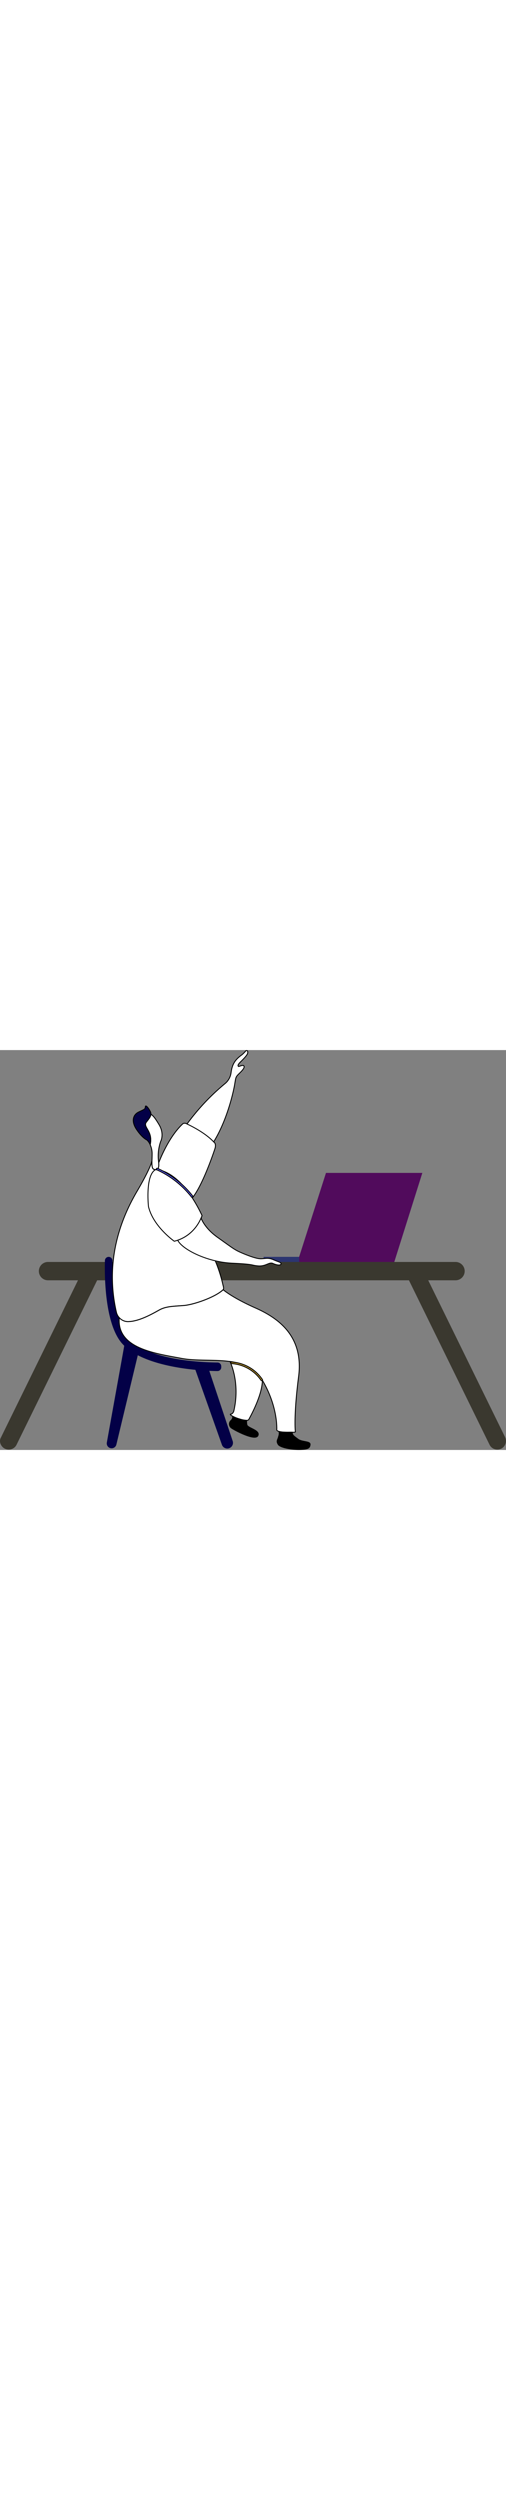 <svg role="img" xmlns="http://www.w3.org/2000/svg" width="2.77em" viewBox="0 0 277.08 218.661">
  <rect x="0" y="0" width="277.08" height="218.661" fill="#808080" stroke="none"/>
  <g id="Grupo_103" data-name="Grupo 103" transform="translate(0 0.252)">
    <rect id="Rectángulo_23" data-name="Rectángulo 23" width="19.475" height="2.816" transform="translate(144.333 112.816)" fill="#2c3571"/>
    <path id="Trazado_30" data-name="Trazado 30" d="M857.76,1169.7H804.995L790.3,1215.6v2.816h52.091Z" transform="translate(-626.492 -1102.786)" fill="#510b5c"/>
    <path id="Trazado_31" data-name="Trazado 31" d="M634.488,1431.963l42.324-86.232H660.328a5.016,5.016,0,0,1,0-10.031H883.621a5.016,5.016,0,0,1,0,10.031H868.6l42.089,85.762a4.716,4.716,0,0,1-4.253,6.8h0a4.759,4.759,0,0,1-4.253-2.64l-44.143-89.927H687.312l-44.142,89.927a4.726,4.726,0,0,1-4.253,2.64h0C635.456,1438.327,633.168,1434.661,634.488,1431.963Z" transform="translate(-634.109 -1220.097)" fill="#3a382f"/>
    <path id="Trazado_32" data-name="Trazado 32" d="M1154.5,1374.829h0q-.748-.748-1.408-1.5c-9.445-11.087-9.386-37.661-9.181-45.139a2.054,2.054,0,1,1,4.106.146c-.293,7.127-.381,30.386,9.21,42.265,9.855,12.2,40.183,13.316,48.337,13.375a2.059,2.059,0,0,1,2.053,2.054v.557a2.047,2.047,0,0,1-2.082,2.053c-1.35,0-2.846-.058-4.429-.117v.117l12.759,38.247a3.117,3.117,0,0,1-5.9,2.024l-14.519-40.946c-10.295-1-22.5-3.285-31.53-7.978h0l-11.732,48.835a2.67,2.67,0,0,1-5.221-1.114Z" transform="translate(-1086.459 -1213.383)" fill="#030047"/>
    <g id="Human_2" transform="translate(61.535)">
      <path id="Trazado_57" data-name="Trazado 57" d="M1266.84,1071.918a11.889,11.889,0,0,1,1.056,5.221c0,1.349-.059,2.552-.088,3.608h0c-.059,3.05.058,4.751,1.76,4.751h.088c1.76-.029,2.024-1.349,1.848-3.666-.059-.557-.117-1.2-.205-1.877a24.434,24.434,0,0,1,1.261-9.8c.558-1.085,1.789-4.781-.88-9.239-1.936-3.256-3.167-4.9-4.487-5.719-.03,1.143-.822,2.317-2.435,4.311C1262.558,1062.357,1268.512,1064.233,1266.84,1071.918Z" transform="translate(-1246.134 -1020.403)" fill="#fff" stroke="#000" stroke-width="0.5"/>
      <path id="Trazado_58" data-name="Trazado 58" d="M1286.923,1053c3.05,4.488,5.426,5.514,5.573,5.573h0a8.248,8.248,0,0,1,1.76,2.552c1.643-7.685-4.282-9.562-2.024-12.407,1.613-2.024,2.405-3.168,2.435-4.312a3.209,3.209,0,0,0-.382-1.466c-.88-1.818-2.581-3.9-2.669-2.523-.118,1.379-.528,1.32-3.667,2.845C1284.782,1044.822,1283.756,1048.4,1286.923,1053Z" transform="translate(-1273.551 -1009.643)" fill="#030047" stroke="#000" stroke-width="0.5"/>
      <path id="Trazado_59" data-name="Trazado 59" d="M1149.569,1211.637h0a85.986,85.986,0,0,0,2.054,13.609,7.034,7.034,0,0,0,1.467,2.757,6.482,6.482,0,0,0,5.367,2.141c5.72-.235,12.67-4.136,16.513-6.306,3.842-2.141,8.066-2.024,13.609-2.493s17.217-4.575,21.411-8.623c0,0,.615-.293,0-2.288a80.287,80.287,0,0,0-4.282-13.492c-10.471-29.653-19.857-47.075-32.938-49.891-1.7,0-1.818-1.7-1.76-4.751-.029.235-.5,3.637-8.271,16.865C1155.993,1170.692,1147.985,1188.906,1149.569,1211.637Z" transform="translate(-1149.366 -1081.956)" fill="#fff" stroke="#000" stroke-width="0.5"/>
      <path id="Trazado_60" data-name="Trazado 60" d="M1042.1,1420.013c7.978,1.525,17.862.528,26.632,1.73,7.274,1,13.756,3.49,17.715,10.207,8.77,14.782,7.89,27.365,7.89,27.365a3.158,3.158,0,0,0,1.29.7h0c2.053.586,5.544.381,7.215.411,2.112.059,1.672-.323,1.672-.323s-1.026-8.329,1.789-30.181-10.852-31.794-23.64-37.455S1065,1382.5,1065,1382.5c-4.194,4.018-15.868,8.154-21.411,8.623-5.573.469-9.8.352-13.609,2.493-3.842,2.141-10.794,6.071-16.513,6.305a6.358,6.358,0,0,1-5.368-2.14C1006.664,1414.588,1027.518,1417.257,1042.1,1420.013Z" transform="translate(-1004.32 -1251.704)" fill="#fff" stroke="#000" stroke-width="0.5"/>
      <path id="Trazado_61" data-name="Trazado 61" d="M988.423,1653.739c1.115,1.877,7.89,2.962,12.143,2.816s5.162-.763,5.338-2.7-4.4-1.232-6.629-2.933c-2.2-1.672-3.226-2.2-3.139-3.813-1.671-.059-5.162.176-7.215-.411h0a5.2,5.2,0,0,1-.235,2.787C988.188,1651.481,987.308,1651.833,988.423,1653.739Z" transform="translate(-897.647 -1438.413)" stroke="#000" stroke-width="0.5"/>
      <path id="Trazado_62" data-name="Trazado 62" d="M1078.5,1546.276a18.678,18.678,0,0,0,3.608,1.437,14.7,14.7,0,0,0,3.989.792,1.356,1.356,0,0,0,1.349-.792c.528-1.056,7.3-13.023,7.274-21.206-3.989-6.687-10.471-9.21-17.715-10.207,0,0,5.778,11.439,2.053,27.219,0,0-.528,1.5-1.613,1.555C1076.823,1545.073,1077.293,1545.6,1078.5,1546.276Z" transform="translate(-1012.592 -1346.26)" fill="#fff" stroke="#000" stroke-width="0.5"/>
      <path id="Trazado_63" data-name="Trazado 63" d="M1085.672,1624.706c1.525,1.174,13.052,7.333,14.577,4.312s-5.749-4.135-6.013-5.983a7.454,7.454,0,0,1-.117-2.406h0a14.7,14.7,0,0,1-3.989-.792,18.691,18.691,0,0,1-3.608-1.437,2.726,2.726,0,0,1-.85,2.2A2.641,2.641,0,0,0,1085.672,1624.706Z" transform="translate(-1020.59 -1418.413)" stroke="#000" stroke-width="0.5"/>
      <path id="Trazado_64" data-name="Trazado 64" d="M1164.57,1097.454h.117a6.1,6.1,0,0,1,.91.059c.088,0,.205.029.293.029.058,0,.147.029.206.029.088.029.205.029.322.058h.088a1.245,1.245,0,0,0,.323.059c2.376.528,6.335,2.083,10.97,6.541l.41.411a50.23,50.23,0,0,1,6.6,8.3c5.631-6.981,11.527-24.374,12.348-26.866.821-2.523-.293-3.432-.293-3.432a4.882,4.882,0,0,0-.381-.411h0c-4.869-5.191-13.14-9.092-14.577-9.766-1.467-.7-2.229-.118-2.229-.118-8.213,7.538-13.258,21.382-13.258,21.382C1166.594,1096.105,1166.33,1097.425,1164.57,1097.454Z" transform="translate(-1141.02 -1032.359)" fill="#fff" stroke="#000" stroke-width="0.5"/>
      <path id="Trazado_65" data-name="Trazado 65" d="M1104.249,976.726c1.437.675,9.708,4.576,14.577,9.767,7.538-12.172,10.911-27.747,11.527-31.56.646-3.813.469-3.9,2.581-5.925,2.112-2.053,2.992-3.285,2.405-4.077-.587-.763-2.669.587-2.933.322s-.646-.762,1.085-2.434c1.7-1.672,3.637-3.637,3.93-4.752s-.322-2.141-1.261-1.027a15.831,15.831,0,0,1-1.965,1.936c-4.488,3.138-5.367,6.218-5.866,9.914a9.234,9.234,0,0,1-3.344,5.807A122.774,122.774,0,0,0,1104.249,976.726Z" transform="translate(-1063.364 -936.561)" fill="#fff" stroke="#000" stroke-width="0.5"/>
      <path id="Trazado_66" data-name="Trazado 66" d="M1189.885,1178.892c2.581,10.969,14.138,19.006,14.138,19.006.645-.176,1.261-.352,1.877-.557a21.328,21.328,0,0,0,8.359-5.338,22.526,22.526,0,0,0,4.458-6.8,11.917,11.917,0,0,0,.5-1.349,81.753,81.753,0,0,0-5.279-9.562,50.521,50.521,0,0,0-6.6-8.3l-.41-.411c-4.634-4.487-8.594-6.012-10.97-6.54a1.23,1.23,0,0,0-.322-.059h-.088c-.117-.029-.205-.029-.323-.058-.058,0-.147-.03-.206-.03a1.107,1.107,0,0,0-.293-.029,5.957,5.957,0,0,0-.91-.058h-.2C1188.067,1162.114,1189.885,1178.892,1189.885,1178.892Z" transform="translate(-1170.119 -1093.617)" fill="#fff" stroke="#000" stroke-width="0.5"/>
      <path id="Trazado_67" data-name="Trazado 67" d="M1042.159,1260.943h0c1.965,3.96,10.676,8.946,20.619,11.263a50.622,50.622,0,0,0,8.916,1.291c13.2.616,10.295,1.144,14.548,1.5,4.253.323,6.013-2.317,8.066-1.349,2.024.939,4.253,1.232,4.4.264.147-.938-1.026-.938-4.135-2.317-3.109-1.349-4.546-.469-7.186-.528s-8.271-2.317-11.38-3.725c-3.109-1.437-4.6-2.7-11.967-7.919-7.391-5.221-9.093-10.618-9.093-10.618a22.181,22.181,0,0,1-4.458,6.8A20.976,20.976,0,0,1,1042.159,1260.943Z" transform="translate(-1006.377 -1157.219)" fill="#fff" stroke="#000" stroke-width="0.5"/>
      <g id="Grupo_33" data-name="Grupo 33" transform="translate(64.81 170.303)">
        <g id="Grupo_32" data-name="Grupo 32">
          <path id="Trazado_68" data-name="Trazado 68" d="M1093.213,1527.2a21.121,21.121,0,0,0-16.161-9.122c-.557-.029-.557-.909,0-.88a22.024,22.024,0,0,1,16.924,9.562c.322.469-.44.909-.763.44Z" transform="translate(-1076.634 -1517.198)" fill="#c59e31" stroke="#000" stroke-width="0.5"/>
        </g>
      </g>
      <g id="Grupo_35" data-name="Grupo 35" transform="translate(24.051 64.377)">
        <g id="Grupo_34" data-name="Grupo 34">
          <path id="Trazado_69" data-name="Trazado 69" d="M1226.059,1171.785a50.661,50.661,0,0,0-19.036-14.929c-.528-.235-.058-1,.44-.762a51.182,51.182,0,0,1,19.241,15.076c.323.41-.294,1.056-.646.616Z" transform="translate(-1206.791 -1156.049)" fill="#5f5fff" stroke="#000" stroke-width="0.5"/>
        </g>
      </g>
    </g>
  </g>
</svg>
